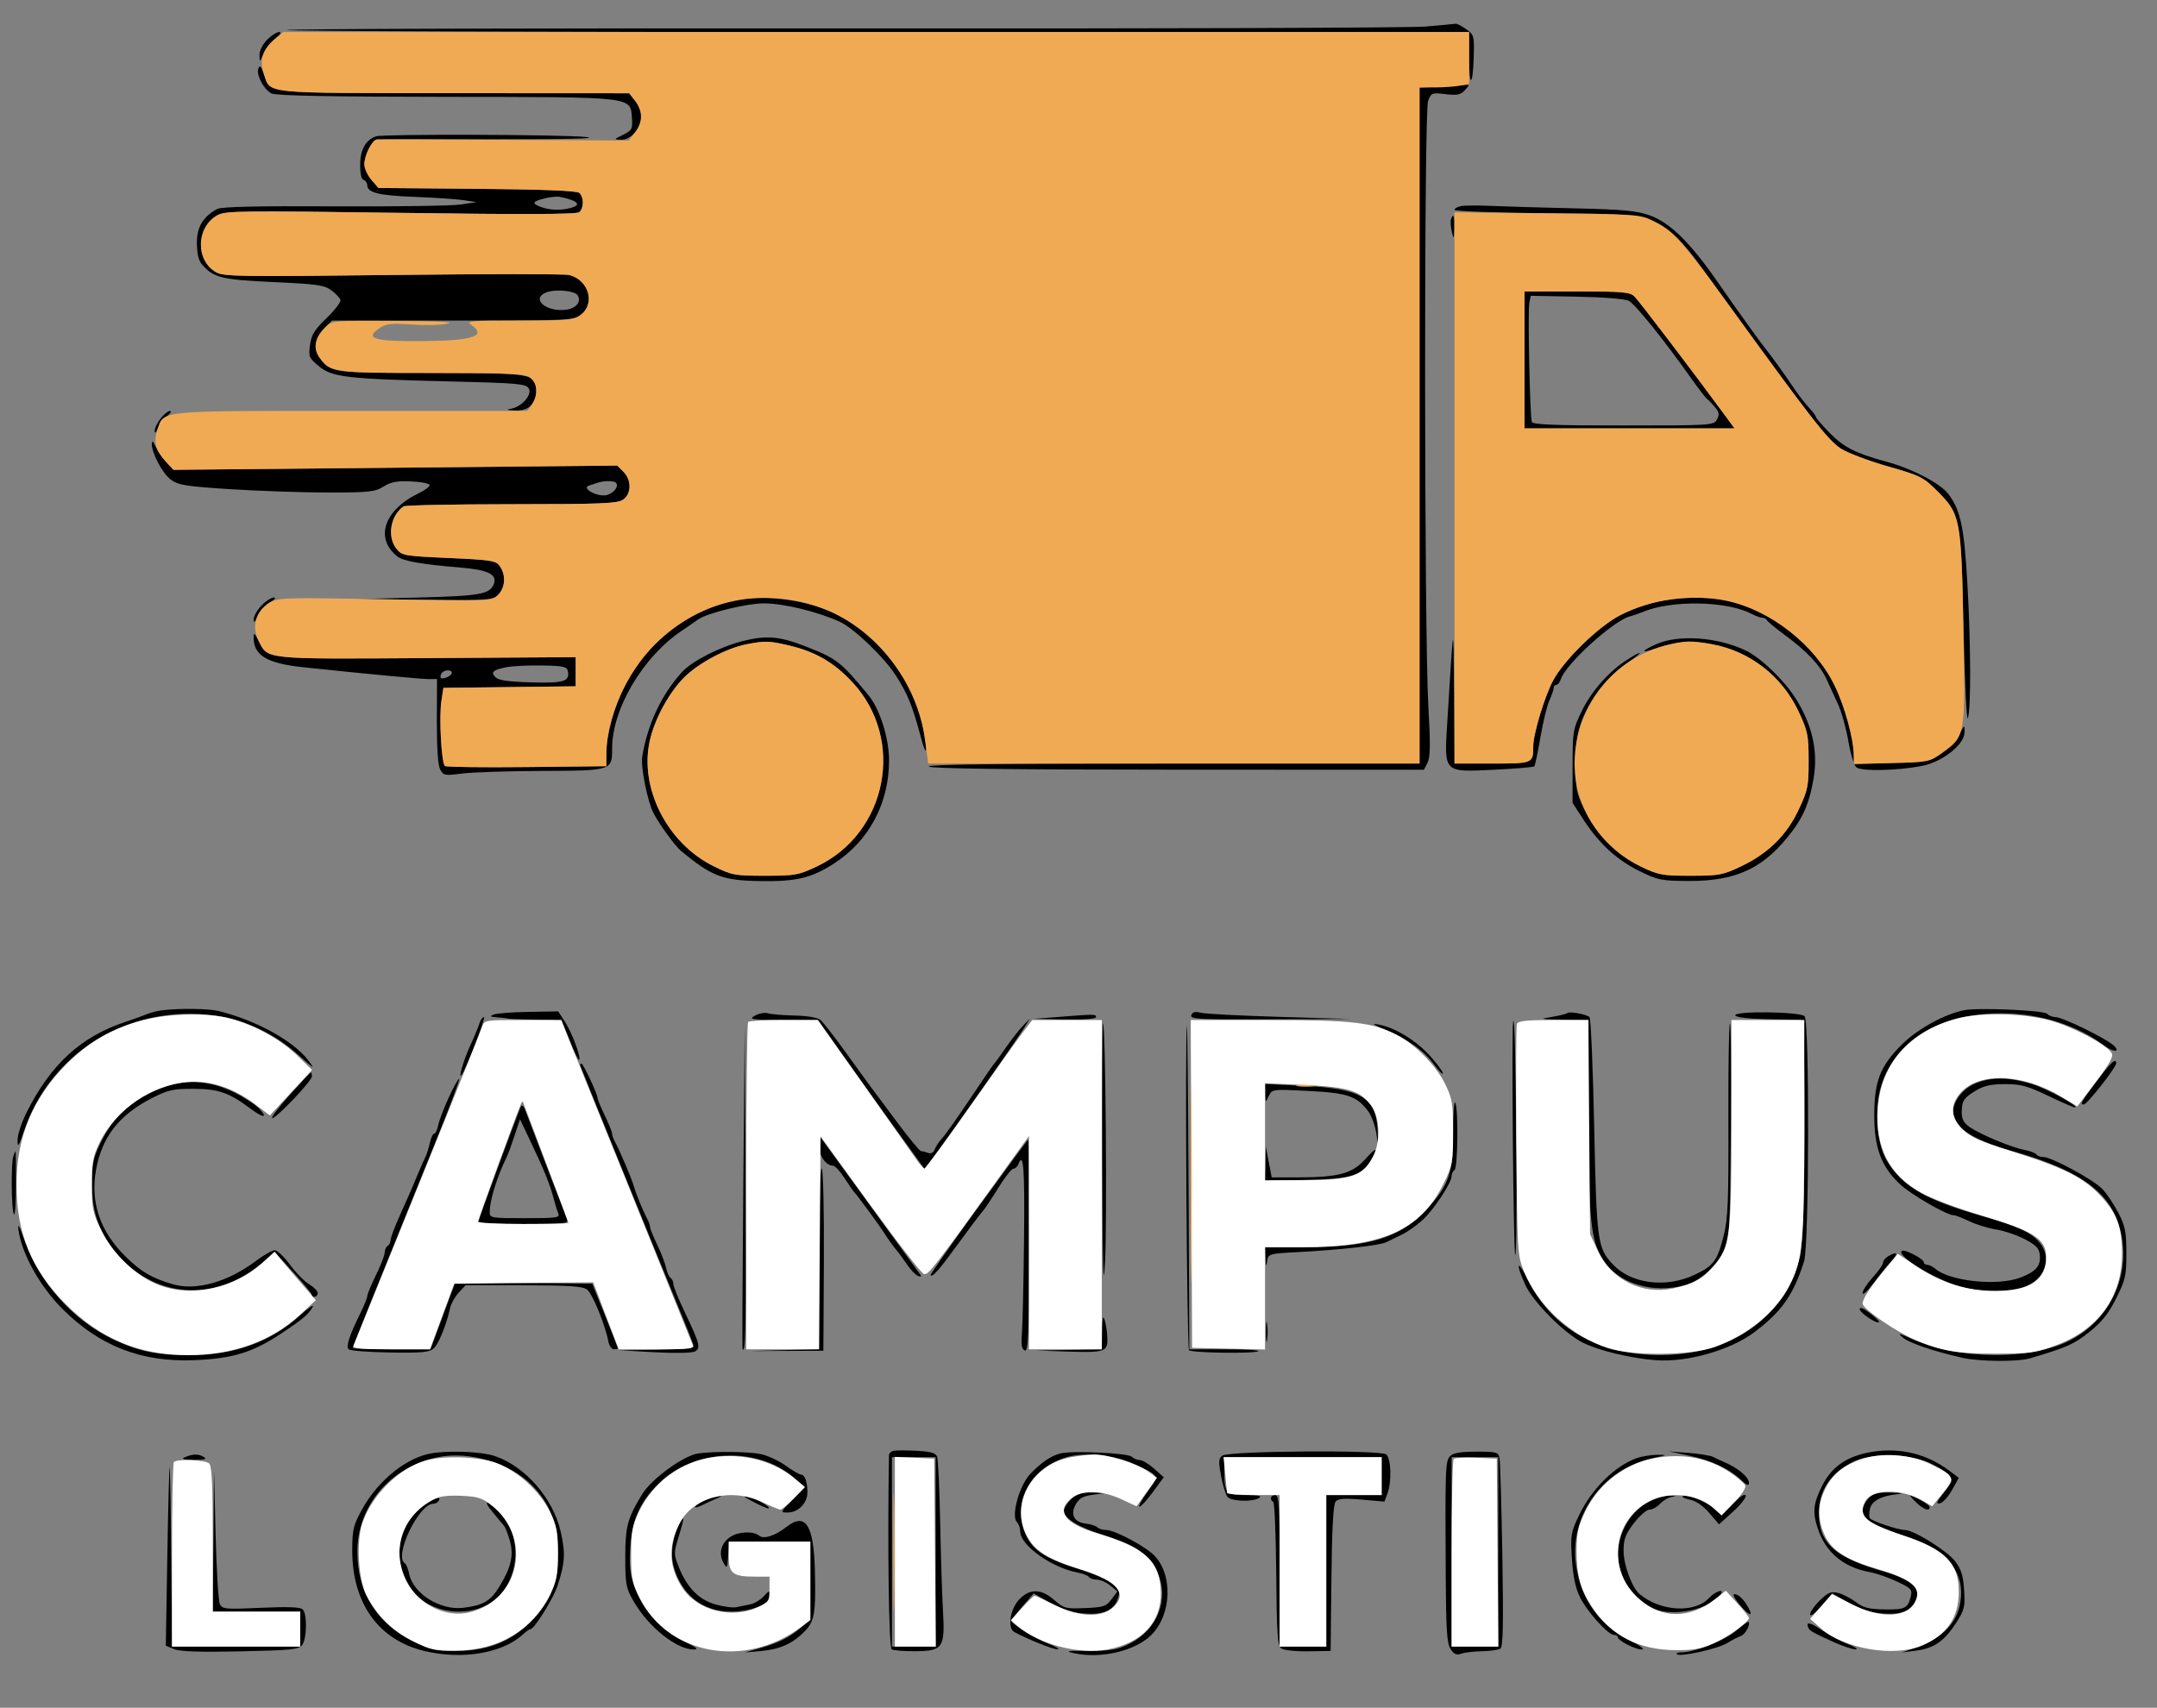 <svg xmlns="http://www.w3.org/2000/svg" width="740" height="586" viewBox="0 0 740 586" version="1.1"><rect x="0" y="0" width="740" height="586" fill="#808080" stroke="none"/><path d="M 489 9.115 C 483.775 9.562, 393.907 9.850, 289.293 9.754 C 184.679 9.659, 98.766 9.900, 98.376 10.290 C 97.986 10.681, 189.092 11, 300.833 11 L 504 11 504 19.667 C 504 30.150, 505.284 29.999, 505.589 19.480 C 505.797 12.313, 505.688 11.914, 502.999 9.999 C 501.455 8.900, 499.811 8.068, 499.346 8.151 C 498.881 8.234, 494.225 8.667, 489 9.115 M 91.636 13.636 C 90.093 15.179, 89.016 17.357, 89.039 18.886 C 89.078 21.482, 89.088 21.479, 90.421 18.415 C 91.160 16.719, 93.003 14.356, 94.517 13.165 C 96.253 11.799, 96.716 11, 95.771 11 C 94.947 11, 93.086 12.186, 91.636 13.636 M 88.652 23.464 C 87.829 25.610, 90.425 30.622, 93.100 32.054 C 94.554 32.832, 112.526 33.187, 152.823 33.234 C 218.308 33.310, 216.231 33.070, 216.798 40.625 C 217.068 44.237, 216.800 44.739, 213.798 46.232 C 210.511 47.867, 210.509 47.872, 213.177 47.936 C 216.464 48.015, 220 43.902, 220 40 C 220 38.498, 219.067 36.084, 217.927 34.635 L 215.855 32 155.677 31.968 C 89.280 31.933, 92.897 32.294, 90.552 25.473 C 89.610 22.733, 89.128 22.224, 88.652 23.464 M 493.750 29.742 L 487 30.091 487 146.046 L 487 262 402.300 262 C 343.637 262, 317.920 262.320, 318.640 263.040 C 319.344 263.744, 346.999 264.090, 404.090 264.109 L 488.500 264.138 489.745 261.694 C 490.708 259.802, 490.771 255.438, 490.024 242.375 C 488.594 217.387, 488.515 38.257, 489.932 34.614 C 491.006 31.852, 491.264 31.753, 495.926 32.305 C 499.942 32.780, 501.106 32.541, 502.554 30.941 C 504.234 29.084, 504.228 29.008, 502.405 29.196 C 501.357 29.304, 497.462 29.549, 493.750 29.742 M 129 46.781 C 125.549 47.915, 123.640 51.267, 123.570 56.317 C 123.526 59.493, 123.958 61.485, 124.750 61.749 C 125.438 61.979, 126 62.788, 126 63.548 C 126 66.111, 130.004 67.099, 142.278 67.561 C 149 67.815, 156.525 68.321, 159 68.686 L 163.500 69.351 158 70.179 C 154.975 70.634, 135.400 70.914, 114.500 70.801 C 88.151 70.658, 75.887 70.936, 74.500 71.706 C 69.554 74.453, 67.498 77.952, 67.552 83.535 C 67.589 87.399, 68.150 89.508, 69.550 91.055 C 73.398 95.307, 76.359 96.004, 93.954 96.800 C 108.730 97.469, 111.299 97.833, 113.660 99.595 C 115.152 100.710, 116.564 102.192, 116.796 102.889 C 117.029 103.586, 114.909 106.383, 112.087 109.103 C 107.914 113.125, 106.844 114.855, 106.364 118.359 C 105.810 122.405, 105.998 122.853, 109.446 125.695 C 114.015 129.461, 118.966 130.027, 154.893 130.890 C 177.325 131.429, 180.412 131.699, 181.360 133.205 C 182.742 135.400, 178.957 139.706, 175.127 140.296 C 173.401 140.562, 173.938 140.752, 176.693 140.850 C 181.464 141.021, 184 138.585, 184 133.834 C 184 128.214, 182.694 128.001, 148.027 127.985 C 114.289 127.969, 113.441 127.856, 109.716 122.837 C 107.327 119.618, 107.952 115.957, 111.495 112.414 L 113.909 110 155.320 110 C 195.699 110, 196.796 109.948, 199.365 107.927 C 204.323 104.028, 201.903 96.018, 195.264 94.351 C 193.790 93.981, 166.548 93.984, 134.727 94.357 C 81.548 94.981, 76.639 94.900, 74.020 93.353 C 67.012 89.213, 67.289 78.003, 74.502 73.907 C 77.280 72.331, 81.909 72.267, 137.466 73.046 C 179.609 73.637, 197.813 73.570, 198.716 72.821 C 200.380 71.440, 200.367 67.550, 198.695 66.161 C 197.830 65.444, 185.981 64.980, 163.607 64.789 L 129.825 64.500 127.412 61.694 C 126.086 60.151, 125 57.766, 125 56.395 C 125 53.302, 127.628 48.051, 129.276 47.851 C 129.949 47.770, 148.050 47.732, 169.500 47.768 C 194.883 47.810, 205.881 47.546, 201 47.012 C 193.047 46.143, 131.545 45.945, 129 46.781 M 187.199 67.997 C 182.676 69.054, 182.252 69.765, 185.426 70.972 C 188.453 72.123, 192.376 72.274, 195.750 71.370 C 199.722 70.305, 198.268 68.819, 192 67.534 C 191.175 67.365, 189.015 67.573, 187.199 67.997 M 501.250 70.713 C 500.012 70.947, 499 71.529, 499 72.006 C 499 72.483, 513.288 73.014, 530.750 73.187 C 572.837 73.602, 569.349 71.877, 592.387 103.677 C 621.509 143.874, 627.199 151.170, 631.601 153.962 C 633.967 155.462, 641.212 158.201, 647.701 160.048 C 658.766 163.197, 659.816 163.720, 664.574 168.461 C 672.562 176.421, 672.831 177.827, 673.636 215.805 C 674.016 233.742, 674.672 247.536, 675.094 246.458 C 676.230 243.551, 676.152 221.013, 674.931 200 C 673.808 180.678, 672.603 175.052, 668.393 169.477 C 665.638 165.831, 655.880 160.765, 647 158.371 C 636.599 155.568, 632.470 153.453, 627.584 148.427 C 625.063 145.832, 623 143.433, 623 143.095 C 623 142.756, 621.932 141.327, 620.626 139.919 C 619.320 138.511, 617.057 135.590, 615.597 133.429 C 612.286 128.529, 608.315 122.971, 606.716 121 C 604.230 117.935, 596.284 106.898, 589.333 96.855 C 579.892 83.214, 572.912 76.365, 565.924 73.886 C 561.470 72.306, 556.836 71.877, 540 71.488 C 528.725 71.227, 515.900 70.850, 511.500 70.650 C 507.100 70.450, 502.488 70.478, 501.250 70.713 M 497.794 75.250 C 497.563 75.938, 497.686 77.850, 498.068 79.500 C 498.706 82.253, 498.773 82.150, 498.882 78.250 C 499 74.011, 498.590 72.881, 497.794 75.250 M 187.696 100.235 C 181.845 102.254, 187.126 107.191, 194.159 106.278 C 197.750 105.811, 199.588 103.490, 198.127 101.265 C 197.156 99.785, 190.816 99.159, 187.696 100.235 M 523 123.500 L 523 147 559.032 147 L 595.063 147 590.839 141.250 C 580.297 126.899, 562.411 103.411, 560.790 101.790 C 559.203 100.203, 556.963 100, 541 100 L 523 100 523 123.500 M 524.656 104 C 524.100 106.822, 524.857 142.819, 525.513 144.750 C 525.840 145.714, 533.030 146, 556.933 146 C 587.319 146, 587.952 145.959, 589.045 143.917 C 589.938 142.246, 589.797 141.404, 588.330 139.667 C 587.323 138.475, 586.097 137.208, 585.605 136.851 C 585.113 136.495, 582.638 133.274, 580.105 129.693 C 570.744 116.462, 560.953 104.315, 558.759 103.211 C 557.446 102.551, 549.933 101.955, 540.824 101.788 L 525.148 101.500 524.656 104 M 55.073 143.635 C 53.933 145.084, 53.029 146.997, 53.063 147.885 C 53.101 148.846, 53.524 148.488, 54.108 147 C 54.647 145.625, 56.081 143.723, 57.294 142.772 C 58.507 141.822, 58.970 141.034, 58.323 141.022 C 57.675 141.010, 56.212 142.186, 55.073 143.635 M 52.081 152.167 C 51.929 155.284, 55.739 162.492, 58.664 164.624 C 61.200 166.472, 63.884 166.895, 79.286 167.874 C 89.024 168.493, 104.028 169, 112.628 169 C 126.643 169, 128.608 168.788, 131.579 166.951 C 134.193 165.336, 136.229 164.965, 141.197 165.201 C 144.664 165.365, 147.450 165.950, 147.389 166.500 C 147.327 167.050, 145.639 168.292, 143.636 169.259 C 131.729 175.011, 128.461 184.749, 136.354 190.959 C 138.373 192.547, 144.692 193.650, 158.215 194.775 C 167.426 195.541, 170.649 197.145, 169.419 200.350 C 168.051 203.916, 164.878 204.490, 143.500 205.039 L 122.500 205.578 145.750 205.789 C 167.818 205.989, 169.102 205.898, 171 204 C 173.365 201.635, 173.594 197.294, 171.512 194.320 C 170.140 192.362, 168.766 192.138, 153.983 191.468 C 138.456 190.765, 137.879 190.661, 135.971 188.236 C 132.737 184.125, 133.977 176.866, 138.442 173.765 C 139.024 173.361, 155.712 173.024, 175.527 173.015 C 206.500 173.002, 211.867 172.782, 213.777 171.443 C 216.663 169.422, 216.713 164.713, 213.880 161.880 L 211.761 159.761 135.630 160.489 L 59.500 161.217 57.030 158.560 C 55.672 157.099, 54.021 154.688, 53.362 153.202 C 52.597 151.479, 52.133 151.104, 52.081 152.167 M 205 165.658 C 204.175 165.933, 202.825 166.380, 202 166.651 C 199.702 167.405, 203.698 170, 207.156 170 C 209.845 170, 212.678 167.012, 211.298 165.631 C 210.574 164.907, 207.208 164.922, 205 165.658 M 89.687 207.805 C 88.209 209.347, 87.018 211.485, 87.039 212.555 C 87.067 213.925, 87.486 213.562, 88.460 211.323 C 89.220 209.576, 91.115 207.457, 92.671 206.613 C 94.309 205.726, 94.842 205.063, 93.937 205.040 C 93.077 205.018, 91.165 206.262, 89.687 207.805 M 250.272 206.370 C 235.310 210.188, 221.428 221.243, 214.619 234.763 C 210.649 242.647, 208.038 252.112, 208.015 258.704 L 208 262.908 180.750 263.204 C 165.762 263.367, 153.115 263.205, 152.645 262.845 C 151.452 261.932, 150.589 246.224, 151.426 240.648 L 152.117 236.037 174.808 235.769 L 197.500 235.500 197.500 230.500 L 197.500 225.500 146.500 225.819 C 90.338 226.169, 91.934 226.331, 88.752 219.986 C 87.362 217.216, 87.003 216.945, 87.002 218.668 C 86.997 224.910, 91.512 227.629, 104.089 228.960 C 126.497 231.330, 144.697 233.045, 147.212 233.023 L 149.924 233 149.876 247.405 C 149.845 256.728, 150.248 262.595, 151.019 264.036 C 152.134 266.120, 152.606 266.210, 158.356 265.443 C 161.735 264.992, 174.007 264.584, 185.626 264.537 C 210.003 264.437, 210 264.438, 210 256.781 C 210 243.221, 220.597 225.321, 233.885 216.438 C 235.873 215.109, 238.400 213.369, 239.500 212.571 C 242.565 210.348, 256.330 206.996, 262.232 207.036 C 268.940 207.081, 280.470 209.884, 288 213.299 C 292.928 215.534, 303.354 225.533, 307.455 231.957 C 311.423 238.171, 313.111 242.380, 316.006 253.279 C 317.771 259.922, 318.359 258.495, 316.983 250.906 C 313.687 232.728, 299.538 215.438, 282.622 208.915 C 272.994 205.202, 259.126 204.111, 250.272 206.370 M 568.263 206.514 C 564.832 207.259, 559.207 209.343, 555.763 211.145 C 548.266 215.066, 536.632 226.410, 532.822 233.513 C 529.891 238.978, 526 251.888, 526 256.148 C 526 261.949, 525.876 262, 511.893 262 L 499 262 498.827 237.750 C 498.645 212.204, 498.723 211.861, 496.505 248 C 495.443 265.320, 495.104 264.982, 512.683 264.116 C 519.934 263.759, 526.089 263.245, 526.361 262.972 C 526.633 262.700, 527.582 258.208, 528.470 252.989 C 529.358 247.770, 530.741 242.082, 531.542 240.349 C 532.344 238.616, 533 236.703, 533 236.099 C 533 235.494, 533.420 235, 533.933 235 C 534.446 235, 535.154 234.089, 535.508 232.976 C 537.111 227.926, 553.354 213.121, 559 211.564 C 560.375 211.185, 562.400 210.490, 563.500 210.021 C 573.246 205.861, 592.318 206.154, 600.827 210.593 C 602.297 211.360, 604.025 211.990, 604.667 211.994 C 605.308 211.997, 605.983 212.366, 606.167 212.813 C 606.350 213.260, 609.199 215.606, 612.497 218.027 C 619.786 223.376, 624.460 228.337, 626.605 233 C 627.490 234.925, 629.247 238.750, 630.508 241.500 C 631.769 244.250, 633.389 250.010, 634.109 254.300 C 634.828 258.590, 636.062 262.636, 636.851 263.291 C 638.563 264.713, 650.802 264.468, 659.259 262.843 C 666.394 261.472, 674 255.454, 674 251.181 C 674 248.615, 673.941 248.641, 672.147 252.016 C 671.127 253.932, 668.390 256.850, 666.065 258.500 C 661.972 261.404, 661.423 261.511, 648.918 261.829 L 636 262.159 635.983 259.329 C 635.948 253.604, 632.981 242.671, 629.498 235.429 C 622.697 221.290, 607.399 209.260, 592.201 206.101 C 585.288 204.665, 576.042 204.824, 568.263 206.514 M 255 219.928 C 247.041 221.918, 237.383 226.835, 233.928 230.656 C 226.880 238.449, 222.178 248.477, 220.325 259.665 C 219.753 263.119, 222.186 275.231, 224.226 279.088 C 226.306 283.019, 231.682 290.385, 233.661 292.014 C 244.321 300.793, 247.915 302.149, 261 302.336 C 273.239 302.511, 278.281 301.309, 286 296.380 C 298.047 288.686, 305 275.712, 305 260.927 C 305 253.215, 301.806 243.176, 297.834 238.405 C 288.203 226.834, 287.088 225.980, 276 221.666 C 267.454 218.341, 262.866 217.961, 255 219.928 M 568.250 221.030 C 562.916 223.400, 562.700 224.370, 567.917 222.529 C 574.400 220.242, 580.232 219.773, 586.977 220.996 C 600.338 223.419, 611.328 231.909, 617.091 244.259 C 620.178 250.875, 620.471 252.320, 620.485 261 C 620.499 269.731, 620.225 271.087, 617.101 277.753 C 612.939 286.632, 606.595 292.875, 597.223 297.315 C 590.994 300.266, 589.728 300.500, 580 300.500 C 570.307 300.500, 569 300.261, 563 297.387 C 554.718 293.420, 547.940 286.655, 543.777 278.199 C 540.748 272.045, 540.505 270.822, 540.562 262.021 C 540.610 254.693, 541.127 251.233, 542.805 247 C 545.764 239.536, 551.464 232.298, 557.950 227.767 C 563.909 223.604, 564.104 222.635, 558.230 226.375 C 551.997 230.344, 545.981 237.152, 542.656 244 C 539.630 250.233, 539.500 251.013, 539.500 263 L 539.500 275.500 543.280 281.317 C 548.594 289.493, 554.704 295.088, 562.526 298.938 C 568.769 302.011, 569.981 302.253, 579.376 302.293 C 596.032 302.364, 605.562 297.730, 615.058 284.944 C 618.949 279.705, 620.836 274.993, 622.178 267.169 C 623.787 257.784, 621.753 248.727, 615.984 239.592 C 612.060 233.379, 604.084 225.709, 599 223.259 C 589.336 218.602, 575.905 217.628, 568.250 221.030 M 256 221.098 C 249.252 222.416, 239.607 227.551, 234.740 232.418 C 229.585 237.573, 224.716 246.464, 222.992 253.874 C 219.182 270.241, 228.828 289.362, 244.877 297.259 C 251.097 300.319, 252.080 300.500, 262.482 300.500 C 272.785 300.500, 273.935 300.294, 280.201 297.326 C 304.446 285.840, 310.680 253.810, 292.495 234.168 C 286.231 227.402, 279.789 223.633, 270.913 221.541 C 263.803 219.865, 262.509 219.827, 256 221.098 M 173.739 228.942 C 169.051 229.873, 168.224 230.662, 170.060 232.454 C 171.071 233.442, 174.690 233.948, 182.224 234.156 C 193.415 234.465, 195.498 233.837, 194.833 230.356 C 194.523 228.737, 193.396 228.481, 185.989 228.347 C 181.320 228.263, 175.808 228.531, 173.739 228.942 M 151.459 231.067 C 151.096 231.653, 151.005 232.339, 151.257 232.590 C 151.954 233.288, 155 231.907, 155 230.893 C 155 229.641, 152.257 229.776, 151.459 231.067 M 55.500 346.685 C 53.850 346.897, 51.600 347.466, 50.500 347.950 C 49.400 348.434, 46.025 349.652, 43 350.656 C 27.753 355.718, 17.410 365.203, 9.122 381.721 C 7.405 385.143, 6.012 389.418, 6.026 391.221 C 6.048 393.978, 6.408 393.456, 8.287 387.942 C 16.590 363.587, 39.202 347.743, 65.500 347.853 C 79.657 347.912, 92.165 352.802, 102.922 362.481 C 107.743 366.819, 108.144 367.025, 105.877 364 C 100.800 357.225, 87.997 350.142, 75 346.916 C 71.542 346.058, 61.322 345.937, 55.500 346.685 M 674 346.615 C 667.252 347.879, 657.823 353.060, 652.386 358.490 C 645.015 365.852, 643 371.048, 643 382.691 C 643 393.806, 645.322 400.114, 651.652 406.200 C 655.296 409.703, 667.866 417, 670.257 417 C 670.868 417, 673.271 417.921, 675.595 419.046 C 677.920 420.172, 682.059 421.446, 684.793 421.878 C 687.527 422.310, 691.955 423.808, 694.632 425.206 C 698.532 427.242, 699.558 428.320, 699.794 430.624 C 700.175 434.351, 698.495 436.331, 693.230 438.357 C 685.391 441.373, 668.995 439.691, 663.921 435.351 C 663.053 434.608, 661.815 434, 661.171 434 C 660.527 434, 660 433.621, 660 433.157 C 660 431.961, 653.213 428.453, 652.424 429.243 C 650.528 431.138, 665.571 439.973, 674 441.915 C 680.726 443.464, 690.421 443.215, 695.018 441.376 C 701.663 438.717, 703.964 431.766, 699.905 426.607 C 697.021 422.940, 692.415 420.818, 679 416.974 C 660.456 411.661, 652.351 406.867, 647.280 398.214 C 643.478 391.727, 642.855 379.028, 645.937 370.853 C 651.513 356.066, 666.682 347.515, 687 347.707 C 700.008 347.829, 712.636 351.821, 721.816 358.713 C 724.967 361.079, 727.596 361.196, 725.268 358.868 C 722.872 356.472, 707.624 349, 705.130 349 C 704.179 349, 702.882 348.482, 702.248 347.848 C 701.073 346.673, 678.863 345.703, 674 346.615 M 169.379 348.121 C 167.864 348.716, 168.082 348.903, 170.500 349.082 C 172.150 349.204, 173.950 349.409, 174.500 349.537 C 175.050 349.665, 179.366 349.821, 184.092 349.885 L 192.684 350 195.452 357.056 C 196.975 360.937, 198.429 363.905, 198.682 363.651 C 199.435 362.899, 196.209 354.294, 193.765 350.531 L 191.500 347.046 181.379 347.215 C 175.813 347.307, 170.413 347.715, 169.379 348.121 M 259 348.508 C 256.733 349.797, 257.628 349.932, 268.597 349.965 L 280.694 350 290.038 363.250 C 295.177 370.538, 303.383 382.029, 308.273 388.787 L 317.163 401.074 320.401 396.787 C 325.110 390.551, 349.354 356.024, 351.498 352.500 L 353.324 349.500 350.912 352.022 C 349.585 353.409, 346.948 356.784, 345.051 359.522 C 343.155 362.260, 341.355 364.725, 341.051 365 C 340.748 365.275, 337.048 370.675, 332.828 377 C 328.608 383.325, 324.311 389.400, 323.277 390.500 C 322.244 391.600, 321.080 393.334, 320.691 394.354 C 320.246 395.520, 319.400 395.984, 318.410 395.604 C 317.544 395.272, 316.453 395, 315.983 395 C 315.514 395, 311.714 390.387, 307.539 384.750 C 303.363 379.113, 299.562 374.013, 299.091 373.418 C 298.621 372.823, 294.832 367.611, 290.672 361.836 C 286.512 356.061, 282.373 350.725, 281.474 349.978 C 280.480 349.154, 277.028 348.562, 272.670 348.469 C 268.726 348.385, 264.600 348.040, 263.500 347.702 C 262.400 347.364, 260.375 347.727, 259 348.508 M 408.695 348.351 C 408.176 349.705, 411.320 349.869, 435.804 349.767 L 463.500 349.652 439 348.927 C 425.525 348.528, 413.326 347.891, 411.891 347.511 C 410.009 347.013, 409.119 347.247, 408.695 348.351 M 537.716 347.618 C 537.430 347.904, 535.014 348.504, 532.348 348.951 C 527.916 349.695, 528.251 349.775, 536.250 349.882 L 545 350 545 382.668 C 545 418.607, 545.697 425.553, 549.979 432.306 C 555.137 440.438, 567.024 444.065, 578.277 440.940 C 583.332 439.536, 588.868 434.506, 591.417 429 C 593.389 424.740, 593.516 422.530, 593.807 387.526 C 593.977 367.190, 593.830 350.837, 593.481 351.186 C 593.132 351.535, 592.897 366.506, 592.959 384.454 C 593.054 411.949, 592.807 418.144, 591.392 423.794 C 589.182 432.617, 587.931 434.325, 581.417 437.409 C 571.537 442.087, 559.578 440.567, 553.298 433.834 C 548.026 428.182, 547.750 426.138, 546.916 386.619 C 546.488 366.335, 545.770 349.407, 545.319 349.001 C 544.231 348.022, 538.376 346.957, 537.716 347.618 M 595.309 348.421 C 595.530 349.083, 599.698 349.579, 606.085 349.703 C 611.813 349.815, 617.063 349.927, 617.750 349.953 C 619.775 350.029, 619.520 423.584, 617.467 431.465 C 612.034 452.324, 593.929 464.970, 569.500 464.970 C 548.693 464.970, 532.615 455.948, 524.494 439.714 C 520.681 432.093, 519.685 432.768, 523.153 440.623 C 525.816 446.655, 536.749 457.663, 543.188 460.797 C 548.779 463.518, 559.076 465.986, 567.892 466.720 C 578.468 467.599, 593.587 463.346, 601.781 457.185 C 611.270 450.052, 615.245 444.391, 618.942 432.743 C 620.655 427.345, 620.808 350.408, 619.109 348.708 C 617.516 347.116, 594.780 346.841, 595.309 348.421 M 362.500 349 L 354.500 349.633 365.250 349.817 C 371.872 349.930, 376 349.616, 376 349 C 376 347.960, 375.635 347.960, 362.500 349 M 164.448 351.250 C 164.070 352.488, 162.719 355.750, 161.446 358.500 C 159.185 363.381, 157.179 369.997, 158.262 369 C 159.518 367.843, 166.827 349, 166.019 349 C 165.533 349, 164.826 350.012, 164.448 351.250 M 519.124 350.500 C 518.521 352.707, 519.188 429.514, 519.820 430.646 C 520.194 431.316, 520.382 416.482, 520.238 397.682 C 519.975 363.290, 519.630 348.651, 519.124 350.500 M 378.160 399.083 C 378.281 435.781, 378.510 443.990, 379.106 433 C 379.854 419.208, 379.286 351.962, 378.414 351.083 C 378.186 350.854, 378.072 372.454, 378.160 399.083 M 407.193 352 C 406.492 355.626, 407.177 462.577, 407.906 463.306 C 408.855 464.255, 430.783 464.550, 431.707 463.626 C 432.052 463.282, 426.862 463, 420.175 463 L 408.017 463 407.750 406.750 C 407.603 375.813, 407.353 351.175, 407.193 352 M 475.335 353.377 C 483.162 356.689, 488.442 360.477, 492.028 365.352 C 493.662 367.575, 495 368.904, 495 368.305 C 495 367.706, 493.019 365.013, 490.598 362.321 C 485.849 357.038, 478.601 352.607, 473 351.561 C 470.339 351.064, 470.899 351.499, 475.335 353.377 M 255 407 C 254.725 437.525, 254.613 462.687, 254.750 462.917 C 255.823 464.705, 255.986 455.640, 255.759 406.908 L 255.500 351.500 255 407 M 719.500 370.777 C 713.756 378.468, 713.457 379, 714.883 379 C 716.005 379, 726 366.279, 726 364.851 C 726 362.847, 724.191 364.496, 719.500 370.777 M 199 365.315 C 199 365.488, 201.731 372.351, 205.069 380.565 C 208.407 388.779, 215.800 406.975, 221.497 421 C 227.194 435.025, 233.238 449.824, 234.928 453.888 C 236.618 457.951, 238 461.663, 238 462.138 C 238 462.612, 232.262 463.074, 225.250 463.165 L 212.500 463.329 224.500 464.004 C 231.157 464.378, 237.301 464.277, 238.298 463.778 C 240.514 462.669, 240.160 461.254, 234.924 450.271 C 232.766 445.744, 231 441.383, 231 440.580 C 231 439.776, 230.585 438.861, 230.077 438.548 C 229.569 438.234, 228.863 436.651, 228.507 435.030 C 228.150 433.409, 226.766 429.816, 225.430 427.046 C 224.093 424.276, 223 421.551, 223 420.991 C 223 420.431, 222.572 419.191, 222.048 418.236 C 220.649 415.682, 218.264 409.864, 217.442 407 C 216.674 404.324, 212.553 394.633, 210.962 391.764 C 210.433 390.809, 210 389.569, 210 389.009 C 210 388.449, 208.875 385.658, 207.500 382.808 C 206.125 379.958, 205 377.231, 205 376.749 C 205 375.460, 200.115 365, 199.514 365 C 199.231 365, 199 365.142, 199 365.315 M 99.553 375.551 C 95.821 379.704, 93.017 383.351, 93.322 383.655 C 94.113 384.447, 107 370.965, 107 369.346 C 107 368.606, 106.851 368, 106.669 368 C 106.486 368, 103.284 371.398, 99.553 375.551 M 153.991 376.519 C 152.287 380.239, 150.636 384.569, 150.322 386.141 C 150.007 387.714, 149.392 389, 148.954 389 C 148.517 389, 147.841 390.448, 147.452 392.217 C 147.064 393.987, 146.391 396.124, 145.957 396.967 C 145.523 397.810, 144.425 400.300, 143.516 402.500 C 141.416 407.586, 140.797 409.008, 137.063 417.320 C 135.379 421.071, 134 424.757, 134 425.511 C 134 426.265, 133.550 427.160, 133 427.500 C 132.450 427.840, 131.990 428.879, 131.978 429.809 C 131.965 430.739, 130.625 434.200, 129 437.500 C 127.375 440.800, 126.035 444.021, 126.022 444.658 C 126.010 445.294, 124.925 447.994, 123.611 450.658 C 119.826 458.329, 118.626 462.027, 119.606 462.995 C 120.098 463.481, 126.464 463.975, 133.753 464.092 C 144.763 464.269, 147.307 464.032, 148.792 462.688 C 150.499 461.143, 153.162 454.574, 154.425 448.792 C 154.751 447.303, 156.077 444.941, 157.373 443.542 L 159.729 441 179.615 441.032 C 195.410 441.057, 199.895 441.362, 201.418 442.515 C 203.251 443.902, 207.577 454.443, 208.697 460.250 C 208.988 461.762, 209.851 463, 210.613 463 C 211.376 463, 212 462.868, 212 462.706 C 212 462.544, 210.018 457.482, 207.596 451.456 L 203.192 440.500 179.712 440.232 L 156.232 439.964 151.964 451.482 L 147.696 463 134.348 463 C 127.006 463, 121 462.792, 121 462.538 C 121 462.099, 128.991 442.222, 149.004 392.880 C 153.957 380.668, 157.803 370.469, 157.549 370.216 C 157.296 369.963, 155.695 372.799, 153.991 376.519 M 677.316 371.943 C 673.141 373.839, 670 378.040, 670 381.728 C 670 386.662, 676.932 391.209, 690.052 394.880 C 714.900 401.833, 725.405 410.017, 727.904 424.371 C 730.452 439.004, 723.346 453.191, 710.077 459.961 C 696.667 466.802, 671.989 466.608, 656.165 459.538 C 651.435 457.424, 650.882 457.330, 652.816 458.967 C 655.044 460.853, 663.263 463.647, 673.264 465.918 C 679.065 467.235, 692.228 467.334, 696.429 466.092 C 709.071 462.355, 711.499 461.279, 716.752 457.082 C 721.109 453.602, 723.347 450.797, 726 445.495 C 729.181 439.138, 729.499 437.724, 729.491 430 C 729.484 422.730, 729.090 420.737, 726.772 416.228 C 725.281 413.329, 722.810 409.633, 721.280 408.016 C 718.246 404.806, 703.818 397, 700.921 397 C 699.929 397, 698.871 396.601, 698.570 396.113 C 698.269 395.626, 696.412 394.925, 694.443 394.555 C 690.072 393.735, 679.497 389.320, 675.750 386.750 C 673.713 385.353, 673.004 384.039, 673.015 381.682 C 673.034 377.697, 673.647 376.769, 678 374.130 C 680.597 372.555, 683.148 372.007, 687.889 372.004 C 693.290 372.001, 695.567 372.618, 702.619 376 C 707.206 378.200, 711.306 379.998, 711.730 379.996 C 714.042 379.983, 702.552 373.671, 697.145 371.983 C 689.201 369.504, 682.717 369.491, 677.316 371.943 M 56.836 372.859 C 46.015 376.435, 38.906 382.705, 34.136 392.880 C 31.955 397.533, 31.511 399.877, 31.554 406.500 C 31.619 416.465, 34.199 423.487, 40.398 430.566 C 54.065 446.176, 75.282 446.810, 91.321 432.089 L 94.142 429.500 100.532 436.500 C 104.046 440.350, 106.939 443.837, 106.961 444.250 C 107.030 445.568, 109 445.052, 109 443.716 C 109 443.009, 107.685 441.654, 106.077 440.705 C 104.470 439.755, 101.506 436.733, 99.492 433.989 C 97.478 431.245, 95.122 429, 94.257 429 C 93.392 429, 90.393 430.718, 87.592 432.819 C 78.040 439.981, 67.119 443.004, 59.242 440.664 C 51.952 438.499, 48.485 436.465, 43.097 431.189 C 34.413 422.686, 30.972 412.721, 32.900 401.655 C 34.903 390.148, 40.867 382.495, 52.359 376.685 C 57.736 373.966, 59.495 373.585, 66.500 373.617 C 74.956 373.656, 78.612 374.935, 85.944 380.422 C 90.358 383.726, 92.048 383.745, 88.960 380.457 C 87.646 379.058, 83.790 376.545, 80.391 374.872 C 72.405 370.940, 64.648 370.277, 56.836 372.859 M 434.068 375.234 C 434.134 378.427, 434.161 378.446, 435.284 376.107 C 436.431 373.719, 436.463 373.715, 448.850 374.343 C 462.287 375.024, 465.511 376.112, 469.351 381.264 C 470.484 382.784, 471.741 386.159, 472.144 388.764 L 472.877 393.500 472.619 387.908 C 472.095 376.531, 466.957 373.481, 446.750 372.554 L 434 371.968 434.068 375.234 M 498.500 388.845 C 498.500 402.621, 497.021 406.856, 489.341 415.067 C 480.284 424.750, 469.963 427.955, 447.750 427.983 L 434 428 434.150 431.750 C 434.264 434.610, 434.396 434.869, 434.707 432.842 C 435.113 430.200, 435.176 430.181, 445.808 429.608 C 460.422 428.821, 473.389 427.351, 475.634 426.228 C 476.660 425.714, 479.075 424.533, 481 423.602 C 482.925 422.671, 486.108 420.422, 488.072 418.604 C 491.951 415.015, 498 405.839, 498 403.544 C 498 402.760, 498.450 401.840, 499 401.500 C 500.148 400.790, 500.358 380.111, 499.235 378.345 C 498.831 377.711, 498.500 382.436, 498.500 388.845 M 178.743 379.607 C 178.108 380.634, 164 418.885, 164 419.579 C 164 419.811, 171.023 420, 179.607 420 C 194.074 420, 195.162 419.872, 194.506 418.250 C 193.798 416.501, 181.405 384.211, 180.047 380.579 C 179.652 379.522, 179.065 379.085, 178.743 379.607 M 176.494 389.779 C 175.449 392.926, 174.257 396.175, 173.845 397 C 170.633 403.437, 168.015 411.842, 168.006 415.750 C 168 417.960, 168.217 418, 180.107 418 C 191.246 418, 192.156 417.860, 191.492 416.250 C 191.095 415.288, 190.424 413.150, 190.003 411.500 C 188.702 406.411, 186.944 402.065, 181.823 391.279 L 178.394 384.058 176.494 389.779 M 281 393.178 C 281 396.639, 283.372 400, 285.815 400 C 286.451 400, 288.211 401.913, 289.726 404.250 C 291.242 406.587, 292.712 408.725, 292.993 409 C 294.057 410.040, 301.814 420.625, 303.618 423.500 C 304.653 425.149, 306.263 427.399, 307.196 428.500 C 308.128 429.600, 309.928 432.040, 311.196 433.923 C 312.463 435.806, 314.175 437.566, 315 437.836 C 316.159 438.214, 316.252 438.004, 315.411 436.913 C 314.812 436.136, 306.981 425.375, 298.007 413 C 289.034 400.625, 281.537 390.313, 281.346 390.083 C 281.156 389.854, 281 391.247, 281 393.178 M 335.703 414.124 C 326.464 426.837, 319.052 437.385, 319.232 437.565 C 319.976 438.309, 322.004 436.012, 328.557 427 C 332.356 421.775, 336.147 416.739, 336.982 415.809 C 337.817 414.878, 340.300 411.182, 342.500 407.594 C 344.700 404.006, 347.014 401.055, 347.643 401.036 C 348.272 401.016, 349.045 400.325, 349.362 399.500 C 351.133 394.883, 351.577 400.734, 351.312 425.250 C 351.151 440.238, 350.825 454.828, 350.589 457.674 C 350.270 461.519, 350.525 462.987, 351.580 463.392 C 352.791 463.857, 353 458.560, 353 427.469 C 353 407.411, 352.887 391.002, 352.750 391.005 C 352.613 391.007, 344.941 401.411, 335.703 414.124 M 434.131 399.344 L 434 405.188 448.250 404.844 C 463.882 404.467, 467.116 403.460, 470.364 397.960 C 473.010 393.481, 472.260 393.455, 468.250 397.887 C 463.846 402.754, 459.109 404, 445.004 404 L 436.281 404 435.272 398.750 L 434.263 393.500 434.131 399.344 M 4.607 396.582 C 3.750 398.816, 3.879 415.262, 4.765 416.655 C 5.169 417.289, 5.500 412.677, 5.500 406.405 C 5.500 400.132, 5.436 395, 5.357 395 C 5.278 395, 4.941 395.712, 4.607 396.582 M 281.030 431.218 L 281 462.937 269.250 463.270 L 257.500 463.603 269.986 463.551 L 282.472 463.500 282.646 433 C 282.741 416.225, 282.424 401.825, 281.940 401 C 281.421 400.114, 281.048 412.490, 281.030 431.218 M 6.348 422 C 7.349 429.943, 13.545 441.179, 21.177 448.891 C 33.972 461.821, 48.429 467.487, 66.687 466.727 C 79.866 466.178, 86.595 464.116, 96.405 457.623 C 103.875 452.679, 105.882 450.991, 107.239 448.510 C 107.837 447.416, 105.909 448.695, 102.953 451.352 C 92.712 460.560, 80.415 465, 65.155 465 C 53.528 465, 47.239 463.664, 38.235 459.282 C 24.629 452.661, 13.440 439.905, 8.215 425.058 C 6.599 420.466, 6.039 419.549, 6.348 422 M 647.750 431.080 C 646.788 431.641, 645.998 432.640, 645.995 433.300 C 645.993 433.960, 644.418 436.213, 642.495 438.306 C 640.573 440.399, 639 442.826, 639 443.699 C 639 444.573, 640.644 443.085, 642.653 440.394 C 644.663 437.702, 647.447 434.262, 648.840 432.750 C 651.411 429.960, 650.932 429.227, 647.750 431.080 M 638.006 449.199 C 638.013 450.480, 643.899 454.434, 644.663 453.671 C 644.878 453.455, 643.467 452.068, 641.527 450.589 C 639.350 448.928, 638.002 448.396, 638.006 449.199 M 378.100 456.750 L 378 463 366.750 463.209 L 355.500 463.419 365.500 463.752 C 379.050 464.203, 380.025 463.897, 379.900 459.231 C 379.845 457.179, 379.440 454.375, 379 453 C 378.405 451.142, 378.174 452.105, 378.100 456.750 M 434.300 457 C 434.300 460.025, 434.487 461.262, 434.716 459.750 C 434.945 458.238, 434.945 455.762, 434.716 454.250 C 434.487 452.738, 434.300 453.975, 434.300 457 M 306.614 497.823 C 305.726 498.001, 304.991 498.676, 304.980 499.323 C 304.451 530.764, 304.934 565.341, 305.911 565.945 C 306.559 566.346, 310.319 566.635, 314.266 566.587 C 323.521 566.475, 324.243 565.373, 323.492 552.500 C 323.204 547.550, 322.779 534.050, 322.549 522.500 C 322.318 510.950, 321.842 500.749, 321.489 499.832 C 321.006 498.573, 319.301 498.083, 314.538 497.832 C 311.068 497.649, 307.502 497.645, 306.614 497.823 M 642.656 498.125 C 633.941 499.450, 628.509 503.067, 625.143 509.788 C 622.089 515.886, 621.776 518.799, 623.577 524.355 C 626.263 532.637, 632.394 537.803, 641.500 539.456 C 643.700 539.855, 647.899 541.315, 650.831 542.701 C 655.713 545.009, 656.106 545.444, 655.510 547.861 C 654.513 551.898, 653.571 552.355, 646.468 552.248 C 641.149 552.167, 639.268 551.683, 636.691 549.732 C 634.936 548.404, 632.197 546.996, 630.605 546.603 C 628.181 546.005, 627.164 546.418, 624.355 549.141 C 622.510 550.929, 621.001 553.092, 621.003 553.946 C 621.004 554.854, 622.576 553.679, 624.784 551.118 L 628.563 546.736 634.280 549.963 C 638.284 552.223, 641.720 553.326, 645.749 553.644 C 652.562 554.183, 656.031 552.697, 657.463 548.625 C 658.334 546.149, 658.120 545.500, 655.770 543.479 C 654.291 542.206, 650.475 540.439, 647.290 539.551 C 629.562 534.607, 624 529.722, 624 519.097 C 624 511.531, 627.813 505.764, 635.500 501.704 C 641.417 498.580, 654.564 498.656, 661.679 501.856 C 664.527 503.137, 667.617 505.025, 668.546 506.051 C 670.145 507.817, 670.060 508.136, 666.949 512.064 C 664.354 515.341, 664.049 516.137, 665.498 515.856 C 666.507 515.660, 668.382 513.611, 669.666 511.301 L 672.001 507.103 668.751 504.661 C 661.143 498.948, 652.117 496.687, 642.656 498.125 M 148 498.695 C 139.514 500.131, 129.840 507.884, 124.402 517.609 C 121.250 523.244, 120.891 524.667, 120.845 531.689 C 120.727 549.997, 129.789 562.743, 145.611 566.522 C 158.611 569.627, 172.454 567.285, 179.439 560.800 C 180.505 559.810, 181.667 559, 182.022 559 C 183.323 559, 189.916 548.369, 191.324 544 C 193.845 536.183, 194.027 533.019, 192.383 525.664 C 189.821 514.209, 180.179 503.126, 169.715 499.608 C 165.241 498.104, 154.229 497.641, 148 498.695 M 239.500 498.740 C 234.465 499.479, 223.474 507.502, 220.262 512.783 C 215.248 521.027, 214.499 523.854, 214.511 534.504 C 214.520 543.684, 214.758 544.918, 217.394 549.504 C 222.390 558.191, 232.100 566.001, 237.904 565.999 C 239.896 565.999, 239.095 565.334, 234.460 563.141 C 227.037 559.629, 220.863 552.906, 217.936 545.147 C 216.223 540.604, 215.886 537.928, 216.213 531.459 C 216.713 521.567, 219.411 515.447, 226.191 508.826 C 238.143 497.154, 259.736 496.234, 272.159 506.868 L 276.143 510.278 271.863 514.639 C 267.590 518.993, 267.588 519, 270.292 519 C 273.840 519, 277 515.741, 277 512.082 C 277 508.484, 276.104 506, 274.806 506 C 274.268 506, 271.871 504.595, 269.479 502.878 C 267.088 501.161, 263.190 499.380, 260.816 498.921 C 256.368 498.062, 244.794 497.963, 239.500 498.740 M 364.073 498.669 C 360.840 499.357, 357.230 501.778, 353.393 505.832 C 349.716 509.715, 346.813 520.213, 348.852 522.252 C 349.484 522.884, 350 524.354, 350 525.520 C 350 530.214, 360.777 537.930, 369.664 539.597 C 371.511 539.943, 373.269 540.626, 373.570 541.113 C 373.871 541.601, 375.104 542.015, 376.309 542.033 C 377.514 542.052, 379.586 542.971, 380.913 544.076 L 383.327 546.085 381.310 548.793 C 379.498 551.226, 378.579 551.530, 372.230 551.792 C 365.590 552.067, 364.957 551.902, 361.701 549.042 C 357.221 545.109, 353.300 545.034, 349.679 548.813 C 346.522 552.109, 345.535 558.700, 348 560.025 C 352.670 562.533, 361.294 565.993, 362.777 565.953 C 363.725 565.927, 362.306 565.050, 359.624 564.002 C 354.691 562.076, 346.975 557.243, 347.030 556.114 C 347.046 555.776, 348.759 553.534, 350.836 551.132 L 354.612 546.764 360.305 549.977 C 364.285 552.223, 367.727 553.326, 371.749 553.644 C 378.562 554.183, 382.031 552.697, 383.463 548.625 C 384.333 546.151, 384.120 545.500, 381.784 543.490 C 380.312 542.225, 374.696 539.804, 369.304 538.112 C 357.859 534.519, 353.798 531.657, 351.459 525.531 C 347.334 514.730, 354.033 503.234, 366.401 499.887 C 372.483 498.241, 382.582 499.320, 389 502.301 C 397.958 506.463, 397.803 506.143, 393.662 511.908 C 391.650 514.709, 390.414 517, 390.916 517 C 391.419 517, 393.498 514.727, 395.538 511.949 L 399.246 506.898 395.943 503.949 C 394.126 502.327, 391.911 501, 391.020 501 C 390.129 501, 388.877 500.477, 388.238 499.838 C 387.025 498.625, 368.489 497.728, 364.073 498.669 M 419.365 499.475 C 418.059 500.430, 417.989 501.486, 418.904 506.438 C 419.497 509.648, 420.492 512.888, 421.114 513.637 C 422.412 515.201, 429.762 515.446, 432 514 C 433.059 513.316, 431.696 513.026, 427.367 513.015 C 420.469 512.998, 420.040 512.487, 420.014 504.250 L 420 500 447 500 L 474 500 474 506.500 L 474 513 464.500 513 L 455 513 455 539 L 455 565 447 565 L 439 565 439 539 C 439 516.556, 438.795 513, 437.500 513 C 435.900 513, 435.458 514.547, 436.818 515.387 C 437.268 515.665, 437.726 526.829, 437.836 540.196 C 438.003 560.443, 438.286 564.687, 439.533 565.621 C 440.375 566.252, 444.411 566.689, 448.765 566.621 L 456.500 566.500 456.768 541.581 C 456.950 524.644, 457.404 516.218, 458.185 515.277 C 459.080 514.199, 461.068 514.043, 467.144 514.573 L 474.953 515.254 475.976 512.562 C 477.493 508.573, 477.256 500.457, 475.581 499.067 C 473.650 497.464, 421.599 497.842, 419.365 499.475 M 497.516 499.627 C 495.849 501.294, 495.767 503.530, 495.990 541.500 C 496.094 559.369, 496.405 563.940, 497.644 565.844 C 498.815 567.643, 499.674 568.014, 501.335 567.438 C 502.526 567.025, 505.750 566.645, 508.500 566.593 C 511.250 566.542, 514.048 566.145, 514.719 565.710 C 515.653 565.105, 515.813 557.638, 515.405 533.710 C 515.113 516.545, 514.675 501.512, 514.432 500.306 C 514.024 498.281, 513.410 498.111, 506.511 498.111 C 501.161 498.111, 498.600 498.543, 497.516 499.627 M 579.363 499.469 C 587.076 501.095, 593.174 503.927, 597.250 507.777 C 599.305 509.718, 600 509.979, 600 508.810 C 600 506.772, 595.996 503.505, 591 501.466 C 590.175 501.130, 588.744 500.453, 587.820 499.962 C 586.895 499.471, 583.070 498.834, 579.320 498.547 L 572.500 498.023 579.363 499.469 M 63.500 500 C 62.018 500.637, 62.794 500.874, 66.500 500.914 C 70.078 500.954, 71.073 500.694, 70 500 C 68.203 498.839, 66.202 498.839, 63.500 500 M 150.045 500.042 C 133.889 503.391, 122.571 516.775, 122.599 532.500 C 122.623 546.454, 129.231 557.036, 141.772 563.207 C 147.784 566.165, 149.330 566.496, 156.982 566.462 C 167.560 566.415, 175.372 563.243, 182.314 556.176 C 189.107 549.260, 191.426 543.373, 191.443 533 C 191.459 522.994, 188.794 516.056, 182.459 509.612 C 174.890 501.914, 160.917 497.789, 150.045 500.042 M 561.419 500.369 C 553.925 503.120, 546.099 510.878, 541.784 519.835 C 538.907 525.807, 538.763 526.665, 539.276 534.835 C 539.652 540.842, 540.492 544.880, 542.012 548 C 544.424 552.947, 551.669 561, 553.708 561 C 554.419 561, 555.003 561.337, 555.006 561.750 C 555.016 562.938, 560.950 566, 563.241 566 C 564.464 566, 562.796 564.739, 559.189 562.936 C 549.071 557.881, 542.862 549.462, 540.858 538.083 C 537.822 520.847, 549.381 504.148, 566.972 500.359 C 572.178 499.237, 572.267 499.170, 568.500 499.203 C 566.300 499.223, 563.114 499.747, 561.419 500.369 M 306 532.500 L 306 565 313.500 565 L 321 565 321 532.500 L 321 500 313.500 500 L 306 500 306 532.500 M 498 532.500 L 498 565 506 565 L 514 565 514 532.500 L 514 500 506 500 L 498 500 498 532.500 M 58.182 503.500 C 58.023 504.050, 57.667 518.047, 57.390 534.605 L 56.886 564.710 59.732 565.889 C 61.719 566.712, 68.584 566.940, 82.472 566.645 C 100.188 566.268, 102.509 566.024, 103.683 564.420 C 105.304 562.202, 105.420 553.820, 103.851 552.251 C 103.039 551.439, 98.833 551.276, 89.514 551.698 C 77.228 552.253, 76.264 552.164, 75.416 550.397 C 74.915 549.354, 74.262 538.600, 73.965 526.500 L 73.425 504.500 73.212 528.750 L 73 553 88 553 L 103 553 103 559 L 103 565 81.014 565 L 59.028 565 58.749 533.750 C 58.596 516.563, 58.341 502.950, 58.182 503.500 M 367.455 514.455 C 366.105 515.805, 365 517.526, 365 518.280 C 365 521.046, 369.732 523.933, 379.261 526.980 C 386.723 529.366, 389.937 530.972, 392.907 533.800 C 402.513 542.947, 399.744 558.022, 387.340 564.110 C 383.306 566.090, 381.001 566.480, 373.500 566.447 C 366.045 566.414, 365.187 566.558, 368.500 567.281 C 377.714 569.292, 389.491 566.509, 394.975 561.025 C 401.927 554.073, 402.472 540.517, 396.069 533.815 C 393.023 530.627, 382.432 525, 379.478 525 C 378.335 525, 376.973 524.585, 376.450 524.077 C 375.928 523.569, 374.195 523.007, 372.601 522.827 C 368.509 522.365, 367.081 519.732, 369.032 516.241 C 370.233 514.093, 371.531 513.370, 375.032 512.900 L 379.500 512.300 374.705 512.150 C 370.827 512.029, 369.439 512.470, 367.455 514.455 M 594.579 515.919 L 590.682 519.910 587.866 517.541 C 584.848 515.001, 578.249 512.418, 577.273 513.393 C 576.947 513.719, 578.118 514.274, 579.875 514.625 C 581.851 515.020, 584.343 516.751, 586.406 519.161 L 589.742 523.058 594.522 518.731 C 597.150 516.351, 599.116 513.847, 598.889 513.166 C 598.639 512.416, 596.939 513.502, 594.579 515.919 M 641.039 514.189 C 638.932 516.450, 638.490 518.682, 639.765 520.610 C 640.831 522.221, 645.354 524.299, 654.971 527.596 C 668.365 532.188, 674.240 539.703, 672.497 550.015 C 671.318 556.994, 666.265 562.129, 657.500 565.254 L 652.500 567.037 657.493 566.368 C 663.580 565.554, 667.098 563.081, 671.147 556.771 C 673.939 552.420, 674.192 551.363, 673.826 545.603 C 673.509 540.634, 672.832 538.469, 670.736 535.720 C 668.010 532.146, 656.537 525, 653.525 525 C 651.185 525, 642.071 521.924, 641.454 520.926 C 641.171 520.467, 641.217 518.985, 641.556 517.631 C 642.226 514.963, 645.416 513.296, 651 512.696 C 653.299 512.449, 652.540 512.265, 648.789 512.160 C 644.077 512.028, 642.721 512.383, 641.039 514.189 M 242.370 514.440 C 240.649 515.190, 238.940 516.288, 238.573 516.882 C 238.206 517.475, 239.165 517.331, 240.703 516.560 C 242.241 515.790, 244.625 514.704, 246 514.147 C 247.375 513.591, 247.825 513.123, 247 513.107 C 246.175 513.091, 244.092 513.691, 242.370 514.440 M 258.451 515.354 C 261.174 516.772, 263.551 517.783, 263.732 517.601 C 264.347 516.987, 259.227 514.095, 256.354 513.434 C 254.411 512.987, 255.080 513.600, 258.451 515.354 M 568.030 514.113 C 557.349 518.375, 552.158 531.146, 556.880 541.541 C 558.829 545.832, 563.717 550.541, 567.944 552.200 C 574.381 554.727, 586.037 552.275, 589.939 547.573 C 592.139 544.923, 588.864 545.650, 586.269 548.388 C 581.303 553.628, 569.687 552.964, 562.540 547.034 C 559.898 544.841, 557 537.058, 557 532.155 C 557 528.120, 557.606 526.493, 560.546 522.644 C 562.496 520.090, 564.901 518, 565.891 518 C 566.880 518, 568.482 517.125, 569.449 516.056 C 570.417 514.987, 572.174 513.923, 573.354 513.692 C 575.210 513.329, 575.162 513.263, 573 513.200 C 571.625 513.160, 569.388 513.570, 568.030 514.113 M 657.206 515.373 C 659.890 517.978, 662 518.768, 662 517.169 C 662 516.460, 659.203 514.739, 655.500 513.171 C 654.950 512.938, 655.718 513.929, 657.206 515.373 M 146.500 515.861 C 135.860 522.433, 133.787 537.710, 142.298 546.834 C 148.267 553.233, 159.001 554.912, 167.093 550.713 C 177.721 545.197, 180.197 528.257, 171.702 519.172 C 167.632 514.818, 165.221 514.330, 168.785 518.582 C 170.591 520.737, 172.472 523.010, 172.965 523.633 C 173.457 524.256, 174.367 526.648, 174.986 528.948 C 176.300 533.828, 175.271 538.068, 171.166 544.688 C 168.222 549.434, 165.649 550.899, 158.839 551.705 C 150.985 552.636, 141.706 546.781, 140.359 540.044 C 140.019 538.347, 139.350 536.716, 138.871 536.420 C 135.029 534.046, 143.660 516, 148.637 516 C 149.322 516, 150.160 515.550, 150.500 515 C 151.450 513.462, 149.812 513.814, 146.500 515.861 M 233.138 522.750 C 230.768 527.198, 229.926 533.011, 231.038 537.250 C 233.634 547.137, 240.988 553, 250.795 553 C 257.679 553, 264 550.464, 264 547.703 C 264 545.628, 263.995 545.628, 261.972 547.799 C 260.857 548.996, 258.832 550.206, 257.472 550.488 C 256.113 550.770, 253.935 551.219, 252.633 551.486 C 251.331 551.753, 247.988 551.295, 245.203 550.468 C 239.548 548.788, 235.533 544.557, 232.688 537.278 C 231.133 533.298, 231.146 532.708, 232.914 527.028 C 234.797 520.977, 234.875 519.490, 233.138 522.750 M 269.753 523.980 C 265.919 526.996, 262.004 528.248, 260.448 526.957 C 258.449 525.298, 253.405 525.505, 250.570 527.362 C 247.411 529.432, 246.413 533.082, 248.165 536.157 C 249.435 538.385, 249.515 538.267, 249.805 533.750 L 250.110 529 264.055 529 L 278 529 278 542.411 L 278 555.822 274.880 558.447 C 270.779 561.898, 267.183 563.705, 260.770 565.535 L 255.500 567.039 261.072 566.532 C 267.515 565.945, 271.800 564.046, 275.873 559.973 C 279.434 556.412, 279.929 553.586, 279.561 538.921 C 279.165 523.148, 276.320 518.814, 269.753 523.980 M 596.652 550.428 C 599.907 554.346, 601.642 555.068, 599.877 551.771 C 598.306 548.836, 596.419 547, 594.973 547 C 594.329 547, 595.085 548.543, 596.652 550.428 M 595.563 559.617 C 591.788 562.895, 581.314 567, 576.728 567 C 575.594 567, 574.946 567.280, 575.288 567.622 C 576.329 568.663, 589.302 565.802, 592.500 563.826 C 594.150 562.806, 596.273 561.705, 597.217 561.378 C 598.770 560.841, 600.675 557.318, 599.841 556.525 C 599.654 556.346, 597.728 557.738, 595.563 559.617 M 620.226 558.179 C 620.678 559.534, 621.456 559.997, 629.096 563.462 C 632.175 564.858, 635.550 565.979, 636.596 565.953 C 637.643 565.927, 636.453 565.105, 633.952 564.127 C 631.451 563.148, 627.634 561.144, 625.470 559.673 C 621.214 556.781, 619.608 556.324, 620.226 558.179" stroke="none" fill="#000000" fill-rule="evenodd"/><path d="M 49.202 350.022 C 38.656 352.785, 30.460 357.465, 22.935 365.020 C 11.236 376.765, 5.639 390.204, 5.660 406.500 C 5.682 423.232, 10.854 435.800, 22.523 447.483 C 34.505 459.479, 47.736 465, 64.500 465 C 79.954 465, 93.174 460.221, 103.017 451.076 L 108.348 446.123 103.424 440.434 C 100.716 437.305, 97.540 433.577, 96.367 432.150 L 94.234 429.556 89.992 433.388 C 80.393 442.061, 65.845 445.215, 54.753 441.028 C 46.782 438.019, 38.913 430.601, 34.774 422.193 C 31.805 416.162, 31.501 414.701, 31.509 406.521 C 31.516 398.714, 31.888 396.743, 34.273 391.874 C 39.700 380.792, 52.209 372.225, 64.361 371.269 C 72.065 370.662, 80.045 373.284, 87.401 378.838 L 92.582 382.749 99.804 374.943 L 107.026 367.137 102.047 362.235 C 96.505 356.780, 87.323 351.702, 78.992 349.485 C 71.384 347.461, 58.063 347.701, 49.202 350.022 M 671.251 349.545 C 655.142 353.883, 645.304 365.017, 644.222 380.134 C 643.246 393.778, 648.074 403.165, 659.265 409.384 C 662.694 411.289, 671.800 414.716, 679.500 416.999 C 697.689 422.391, 701.928 425.088, 701.978 431.300 C 702.040 439.096, 696.276 443, 684.704 443 C 674.998 443, 665.930 440.189, 657.586 434.594 L 651.104 430.248 647.254 434.874 C 641.646 441.611, 639 445.604, 639 447.328 C 639 449.076, 650.538 457.030, 657.075 459.788 C 666.119 463.603, 671.338 464.500, 684.500 464.500 C 696.363 464.500, 698.189 464.247, 705.375 461.603 C 719.859 456.275, 728 445.021, 728 430.329 C 728 421.119, 726.346 416.540, 720.846 410.522 C 715.006 404.132, 708.075 400.641, 690.059 395.016 C 679.243 391.638, 675.973 390.173, 673.309 387.509 C 669.360 383.560, 668.980 379.566, 672.168 375.514 C 678.238 367.796, 693.539 368.135, 707.076 376.287 L 712.653 379.645 719.020 371.241 C 723.911 364.786, 725.161 362.478, 724.409 361.287 C 722.529 358.306, 710.936 352.202, 703.182 350.110 C 693.946 347.618, 679.366 347.360, 671.251 349.545 M 165.429 352.250 C 165.040 353.488, 155.054 378.350, 143.238 407.500 C 131.421 436.650, 121.536 461.063, 121.270 461.750 C 120.898 462.712, 123.866 463, 134.143 462.998 L 147.500 462.996 151.657 451.748 L 155.813 440.500 179.657 440.252 L 203.500 440.004 207.884 451.502 L 212.268 463 225.241 463 C 237.178 463, 238.162 462.860, 237.562 461.250 C 237.203 460.288, 226.918 434.867, 214.705 404.761 L 192.500 350.022 179.317 350.011 C 166.518 350, 166.114 350.065, 165.429 352.250 M 256.667 350.667 C 256.300 351.033, 256 376.458, 256 407.167 L 256 463 268.488 463 L 280.975 463 281.238 426.458 L 281.500 389.916 298.500 413.392 C 307.850 426.304, 316.175 437.018, 317 437.200 C 318.500 437.532, 320.387 435.103, 342.671 404.157 L 353 389.814 353 426.407 L 353 463 365.500 463 L 378 463 378 406.500 L 378 350 366.084 350 L 354.168 350 351.272 353.750 C 349.679 355.813, 341.495 367.288, 333.085 379.250 C 324.676 391.212, 317.504 400.994, 317.148 400.987 C 316.791 400.980, 315.600 399.643, 314.500 398.016 C 313.400 396.389, 305.301 384.920, 296.503 372.529 L 280.506 350 268.920 350 C 262.547 350, 257.033 350.300, 256.667 350.667 M 408.732 406.250 L 408.964 462.500 421.482 462.780 L 434 463.060 434 445.530 L 434 428 446.250 427.992 C 474.259 427.975, 487.379 422.137, 495.219 406.202 C 498.325 399.891, 498.500 398.947, 498.500 388.518 C 498.500 378.511, 498.247 376.984, 495.738 371.875 C 492.661 365.611, 485.426 358.278, 479.174 355.089 C 470.763 350.798, 464.156 350.030, 435.500 350.015 L 408.500 350 408.732 406.250 M 520.414 351.363 C 520.126 352.113, 520.031 370.226, 520.202 391.613 C 520.508 429.744, 520.560 430.614, 522.864 436.344 C 527.556 448.013, 538.944 458.420, 551.533 462.545 C 560.251 465.401, 580.091 465.190, 588.419 462.151 C 599.658 458.050, 609.393 450.030, 613.933 441.131 C 618.458 432.261, 618.970 426.810, 618.985 387.250 L 619 350 606.500 350 L 594 350 594 385.318 C 594 424.497, 593.557 428.018, 587.809 434.565 C 584.056 438.839, 580.740 440.648, 574.013 442.091 C 563.335 444.381, 552.828 439.133, 548.163 429.181 L 545.500 423.500 545.194 386.750 L 544.887 350 532.912 350 C 523.723 350, 520.816 350.317, 520.414 351.363 M 434 388.346 L 434 405 447.250 404.978 C 463.506 404.951, 467.663 403.540, 471.051 396.901 C 473.726 391.657, 473.399 383.351, 470.358 379.277 C 466.613 374.262, 462.418 372.976, 447.614 372.307 L 434 371.692 434 388.346 M 178.637 379 C 175.816 386.105, 164 418.541, 164 419.180 C 164 419.631, 170.975 420, 179.500 420 C 188.025 420, 195 419.841, 195 419.647 C 195 419.453, 191.683 410.565, 187.628 399.897 C 183.574 389.229, 180.026 379.825, 179.745 379 C 179.290 377.667, 179.167 377.667, 178.637 379 M 244.500 500.032 C 233.567 501.572, 223.878 508.762, 219.151 518.845 C 216.894 523.660, 216.501 525.839, 216.509 533.510 C 216.518 541.481, 216.857 543.189, 219.452 548.318 C 229.376 567.932, 255.611 572.684, 274.750 558.335 L 278 555.898 278 542.449 L 278 529 264 529 L 250 529 250 533.965 C 250 539.904, 251.392 541, 258.934 541 L 264 541 264 545.348 C 264 549.493, 263.803 549.785, 259.773 551.598 C 250.961 555.563, 239.339 552.599, 234.287 545.099 C 229.492 537.981, 229.102 530.640, 233.103 522.798 C 237.744 513.702, 250.641 510.320, 261.356 515.389 C 264.392 516.825, 267.263 518, 267.735 518 C 268.208 518, 270.289 516.264, 272.361 514.143 L 276.128 510.285 272.814 507.483 C 265.496 501.294, 255.053 498.546, 244.500 500.032 M 367.086 500.085 C 354.177 502.619, 346.731 515.616, 351.979 526.457 C 354.691 532.058, 359.437 535.094, 371 538.623 C 383.603 542.470, 387.321 547.242, 381.365 551.927 C 377.257 555.159, 369.999 554.736, 362 550.800 C 358.425 549.041, 355.263 547.579, 354.973 547.551 C 354.684 547.523, 352.720 549.411, 350.609 551.747 L 346.772 555.995 349.136 557.986 C 356.584 564.260, 370.152 567.812, 379.833 566.024 C 391.735 563.825, 398.451 556.679, 398.244 546.434 C 398.026 535.705, 392.982 531.043, 376.190 526.052 C 365.248 522.800, 362.116 518.414, 367.635 514.073 C 371.278 511.206, 378.070 511.354, 384.704 514.443 L 389.909 516.866 393.421 511.977 L 396.933 507.089 393.875 504.911 C 389.919 502.094, 379.840 498.970, 375.161 499.110 C 373.147 499.170, 369.514 499.609, 367.086 500.085 M 569.305 500.062 C 558.443 501.539, 548.868 508.460, 543.995 518.359 C 541.438 523.552, 540.902 525.852, 540.883 531.702 C 540.856 540.551, 542.125 545.337, 546.089 551.320 C 552.700 561.302, 562.228 566.198, 575.123 566.239 C 581.149 566.258, 583.872 565.745, 588.123 563.791 C 593.288 561.417, 600 556.540, 600 555.161 C 600 554.797, 598.219 552.551, 596.042 550.169 L 592.084 545.839 588.292 548.796 C 579.619 555.560, 570.085 555.526, 562.316 548.704 C 550.786 538.581, 553.414 520.321, 567.232 514.548 C 574.088 511.683, 583.055 513.010, 588.048 517.630 L 590.596 519.987 594.933 515.568 C 597.466 512.988, 599.044 510.557, 598.726 509.728 C 598.426 508.947, 596.030 506.883, 593.400 505.141 C 586.386 500.496, 578.438 498.820, 569.305 500.062 M 638.216 500.826 C 631.873 503.094, 628.369 506.129, 625.890 511.500 C 623.532 516.610, 623.549 521.409, 625.943 526.684 C 628.406 532.109, 633.198 535.165, 644.500 538.521 C 655.336 541.738, 658.899 544.542, 657.435 548.703 C 655.206 555.042, 645.806 555.811, 635.370 550.510 L 628.500 547.019 624.757 551.260 L 621.015 555.500 624.654 558.733 C 632.648 565.834, 649.871 568.738, 659.500 564.609 C 667.954 560.984, 672 555.025, 672 546.198 C 672 536.355, 667.325 531.606, 653 526.896 C 639.994 522.620, 637.248 520.143, 639.938 515.116 C 642.210 510.871, 652.562 510.774, 659.607 514.931 L 662.875 516.859 666.532 512.396 C 670.836 507.143, 670.532 506.386, 662.543 502.477 C 655.311 498.939, 645.375 498.264, 638.216 500.826 M 146.047 501.171 C 136.857 503.809, 127.604 512.936, 124.306 522.616 C 122.153 528.935, 122.910 542.071, 125.740 547.500 C 129.396 554.513, 134.735 559.744, 141.771 563.208 C 147.721 566.137, 149.342 566.491, 156.479 566.420 C 171.128 566.275, 182.804 559.283, 188.701 547.126 C 191.026 542.332, 191.428 540.233, 191.420 532.930 C 191.413 525.618, 191.007 523.535, 188.655 518.728 C 185.198 511.661, 177.649 504.761, 170.414 502.054 C 164.407 499.806, 152.328 499.369, 146.047 501.171 M 307 532.454 L 307 565 314.014 565 L 321.028 565 320.764 532.750 L 320.500 500.500 313.750 500.204 L 307 499.909 307 532.454 M 420.346 505.750 C 420.666 508.913, 420.944 511.837, 420.964 512.250 C 420.984 512.663, 425.050 513, 430 513 L 439 513 439 539 L 439 565 447 565 L 455 565 455 539 L 455 513 464.500 513 L 474 513 474 506.500 L 474 500 446.882 500 L 419.764 500 420.346 505.750 M 498.706 500.627 C 498.318 501.015, 498 515.658, 498 533.167 L 498 565 506.014 565 L 514.028 565 513.764 532.750 L 513.500 500.500 506.456 500.210 C 502.582 500.051, 499.095 500.239, 498.706 500.627 M 59.667 501.667 C 59.300 502.033, 59 516.433, 59 533.667 L 59 565 81 565 L 103 565 103 559 L 103 553 88 553 L 73 553 73 528.200 C 73 510.244, 72.669 503.069, 71.800 502.200 C 70.542 500.942, 60.818 500.515, 59.667 501.667 M 148.500 514.606 C 137.804 520.442, 134.118 531.866, 139.483 542.554 C 143.609 550.772, 153.287 555.399, 161.599 553.125 C 178.496 548.504, 182.552 527.614, 168.694 516.587 C 165.450 514.007, 163.897 513.515, 158.194 513.264 C 153.428 513.055, 150.636 513.441, 148.500 514.606" stroke="none" fill="#ffffff" fill-rule="evenodd"/><path d="M 94.171 13.509 C 90.046 16.981, 88.907 20.689, 90.523 25.388 C 92.901 32.307, 89.197 31.933, 155.677 31.968 L 215.855 32 217.927 34.635 C 220.596 38.027, 220.562 42.015, 217.837 45.480 L 215.673 48.231 173.087 47.978 C 149.664 47.838, 129.949 47.786, 129.276 47.862 C 127.631 48.047, 125 53.297, 125 56.395 C 125 57.766, 126.086 60.151, 127.412 61.694 L 129.825 64.500 163.607 64.789 C 185.981 64.980, 197.830 65.444, 198.695 66.161 C 200.367 67.550, 200.380 71.440, 198.716 72.821 C 197.813 73.570, 179.609 73.637, 137.466 73.046 C 81.909 72.267, 77.280 72.331, 74.502 73.907 C 67.289 78.003, 67.012 89.213, 74.020 93.353 C 76.639 94.900, 81.548 94.981, 134.727 94.357 C 166.548 93.984, 193.790 93.981, 195.264 94.351 C 201.903 96.018, 204.323 104.028, 199.365 107.927 C 196.914 109.855, 195.433 110, 178.143 110 C 161.034 110, 159.732 110.124, 161.777 111.557 C 167.101 115.286, 162.255 116.897, 145.286 117.042 C 127.996 117.189, 124.755 116.172, 130.504 112.405 C 132.532 111.076, 134.577 110.877, 141.254 111.359 C 145.789 111.686, 151.300 111.566, 153.500 111.092 C 156.232 110.503, 150.593 110.194, 135.705 110.115 C 113.927 110, 113.907 110.002, 111.495 112.414 C 107.952 115.957, 107.327 119.618, 109.716 122.837 C 113.441 127.856, 114.289 127.969, 148.027 127.985 C 174.927 127.998, 179.881 128.228, 181.777 129.557 C 184.409 131.400, 184.708 135.544, 182.443 138.777 L 180.887 141 120.408 141 C 53.332 141, 56.240 140.713, 53.978 147.566 C 52.613 151.704, 53.385 154.591, 56.862 158.354 L 59.500 161.207 135.630 160.484 L 211.761 159.761 213.880 161.880 C 216.713 164.713, 216.663 169.422, 213.777 171.443 C 211.867 172.782, 206.500 173.002, 175.527 173.015 C 155.712 173.024, 139.024 173.361, 138.442 173.765 C 133.977 176.866, 132.737 184.125, 135.971 188.236 C 137.879 190.661, 138.456 190.765, 153.983 191.468 C 168.766 192.138, 170.140 192.362, 171.512 194.320 C 173.640 197.359, 173.349 201.651, 170.844 204.156 C 168.689 206.311, 168.669 206.311, 132.094 205.640 C 96.999 204.996, 95.371 205.048, 92.353 206.907 C 87.754 209.739, 86.283 214.872, 88.670 219.748 C 91.909 226.362, 90.090 226.171, 146.500 225.819 L 197.500 225.500 197.500 230.500 L 197.500 235.500 174.808 235.769 L 152.117 236.037 151.426 240.648 C 150.589 246.224, 151.452 261.932, 152.645 262.845 C 153.115 263.205, 165.762 263.367, 180.750 263.204 L 208 262.908 208.015 258.704 C 208.059 246.201, 214.888 230.902, 224.880 220.920 C 240.264 205.552, 262.191 201.035, 282.809 208.987 C 300.638 215.862, 314.621 233.973, 317.307 253.666 L 318.443 262 402.722 262 L 487 262 487 146 L 487 30 492.375 30 C 495.331 30, 499.156 29.719, 500.875 29.375 L 504 28.750 504 19.875 L 504 11 300.577 11 L 97.153 11 94.171 13.509 M 499 167.437 L 499 262 511.893 262 C 525.876 262, 526 261.949, 526 256.148 C 526 251.888, 529.891 238.978, 532.822 233.513 C 536.623 226.425, 548.266 215.066, 555.730 211.162 C 566.296 205.636, 580.488 203.667, 592.201 206.101 C 607.399 209.260, 622.697 221.290, 629.498 235.429 C 632.981 242.671, 635.948 253.604, 635.983 259.329 L 636 262.159 648.918 261.829 C 661.423 261.511, 661.972 261.404, 666.065 258.500 C 674.324 252.640, 674.266 252.972, 673.568 215.862 C 672.853 177.831, 672.591 176.451, 664.574 168.461 C 659.816 163.720, 658.766 163.197, 647.701 160.048 C 641.212 158.201, 633.967 155.462, 631.601 153.962 C 627.199 151.170, 621.509 143.874, 592.387 103.677 C 577.311 82.867, 573.927 79.130, 567.127 75.780 C 562.652 73.575, 561.454 73.490, 530.750 73.187 L 499 72.873 499 167.437 M 523 123.500 L 523 147 559.032 147 L 595.063 147 590.839 141.250 C 580.297 126.899, 562.411 103.411, 560.790 101.790 C 559.203 100.203, 556.963 100, 541 100 L 523 100 523 123.500 M 256 221.098 C 249.252 222.416, 239.607 227.551, 234.740 232.418 C 229.585 237.573, 224.716 246.464, 222.992 253.874 C 219.182 270.241, 228.828 289.362, 244.877 297.259 C 251.097 300.319, 252.080 300.500, 262.482 300.500 C 272.785 300.500, 273.935 300.294, 280.201 297.326 C 304.446 285.840, 310.680 253.810, 292.495 234.168 C 286.231 227.402, 279.789 223.633, 270.913 221.541 C 263.803 219.865, 262.509 219.827, 256 221.098 M 571 221.603 C 551.630 226.786, 538.653 245.339, 540.335 265.444 C 541.463 278.923, 550.221 291.266, 563 297.387 C 569 300.261, 570.307 300.500, 580 300.500 C 589.728 300.500, 590.994 300.266, 597.223 297.315 C 606.595 292.875, 612.939 286.632, 617.101 277.753 C 620.225 271.087, 620.499 269.731, 620.485 261 C 620.471 252.320, 620.178 250.875, 617.091 244.259 C 611.422 232.110, 600.395 223.468, 587.526 221.089 C 580.079 219.713, 577.801 219.784, 571 221.603 M 408.467 406 C 408.467 436.525, 408.594 449.012, 408.749 433.750 C 408.905 418.487, 408.905 393.512, 408.749 378.250 C 408.594 362.987, 408.467 375.475, 408.467 406 M 445.250 372.716 C 446.762 372.945, 449.238 372.945, 450.750 372.716 C 452.262 372.487, 451.025 372.300, 448 372.300 C 444.975 372.300, 443.738 372.487, 445.250 372.716 M 306.448 532.500 C 306.447 550.650, 306.582 558.216, 306.748 549.314 C 306.913 540.411, 306.914 525.561, 306.749 516.314 C 306.583 507.066, 306.448 514.350, 306.448 532.500" stroke="none" fill="#f1aa54" fill-rule="evenodd"/></svg>